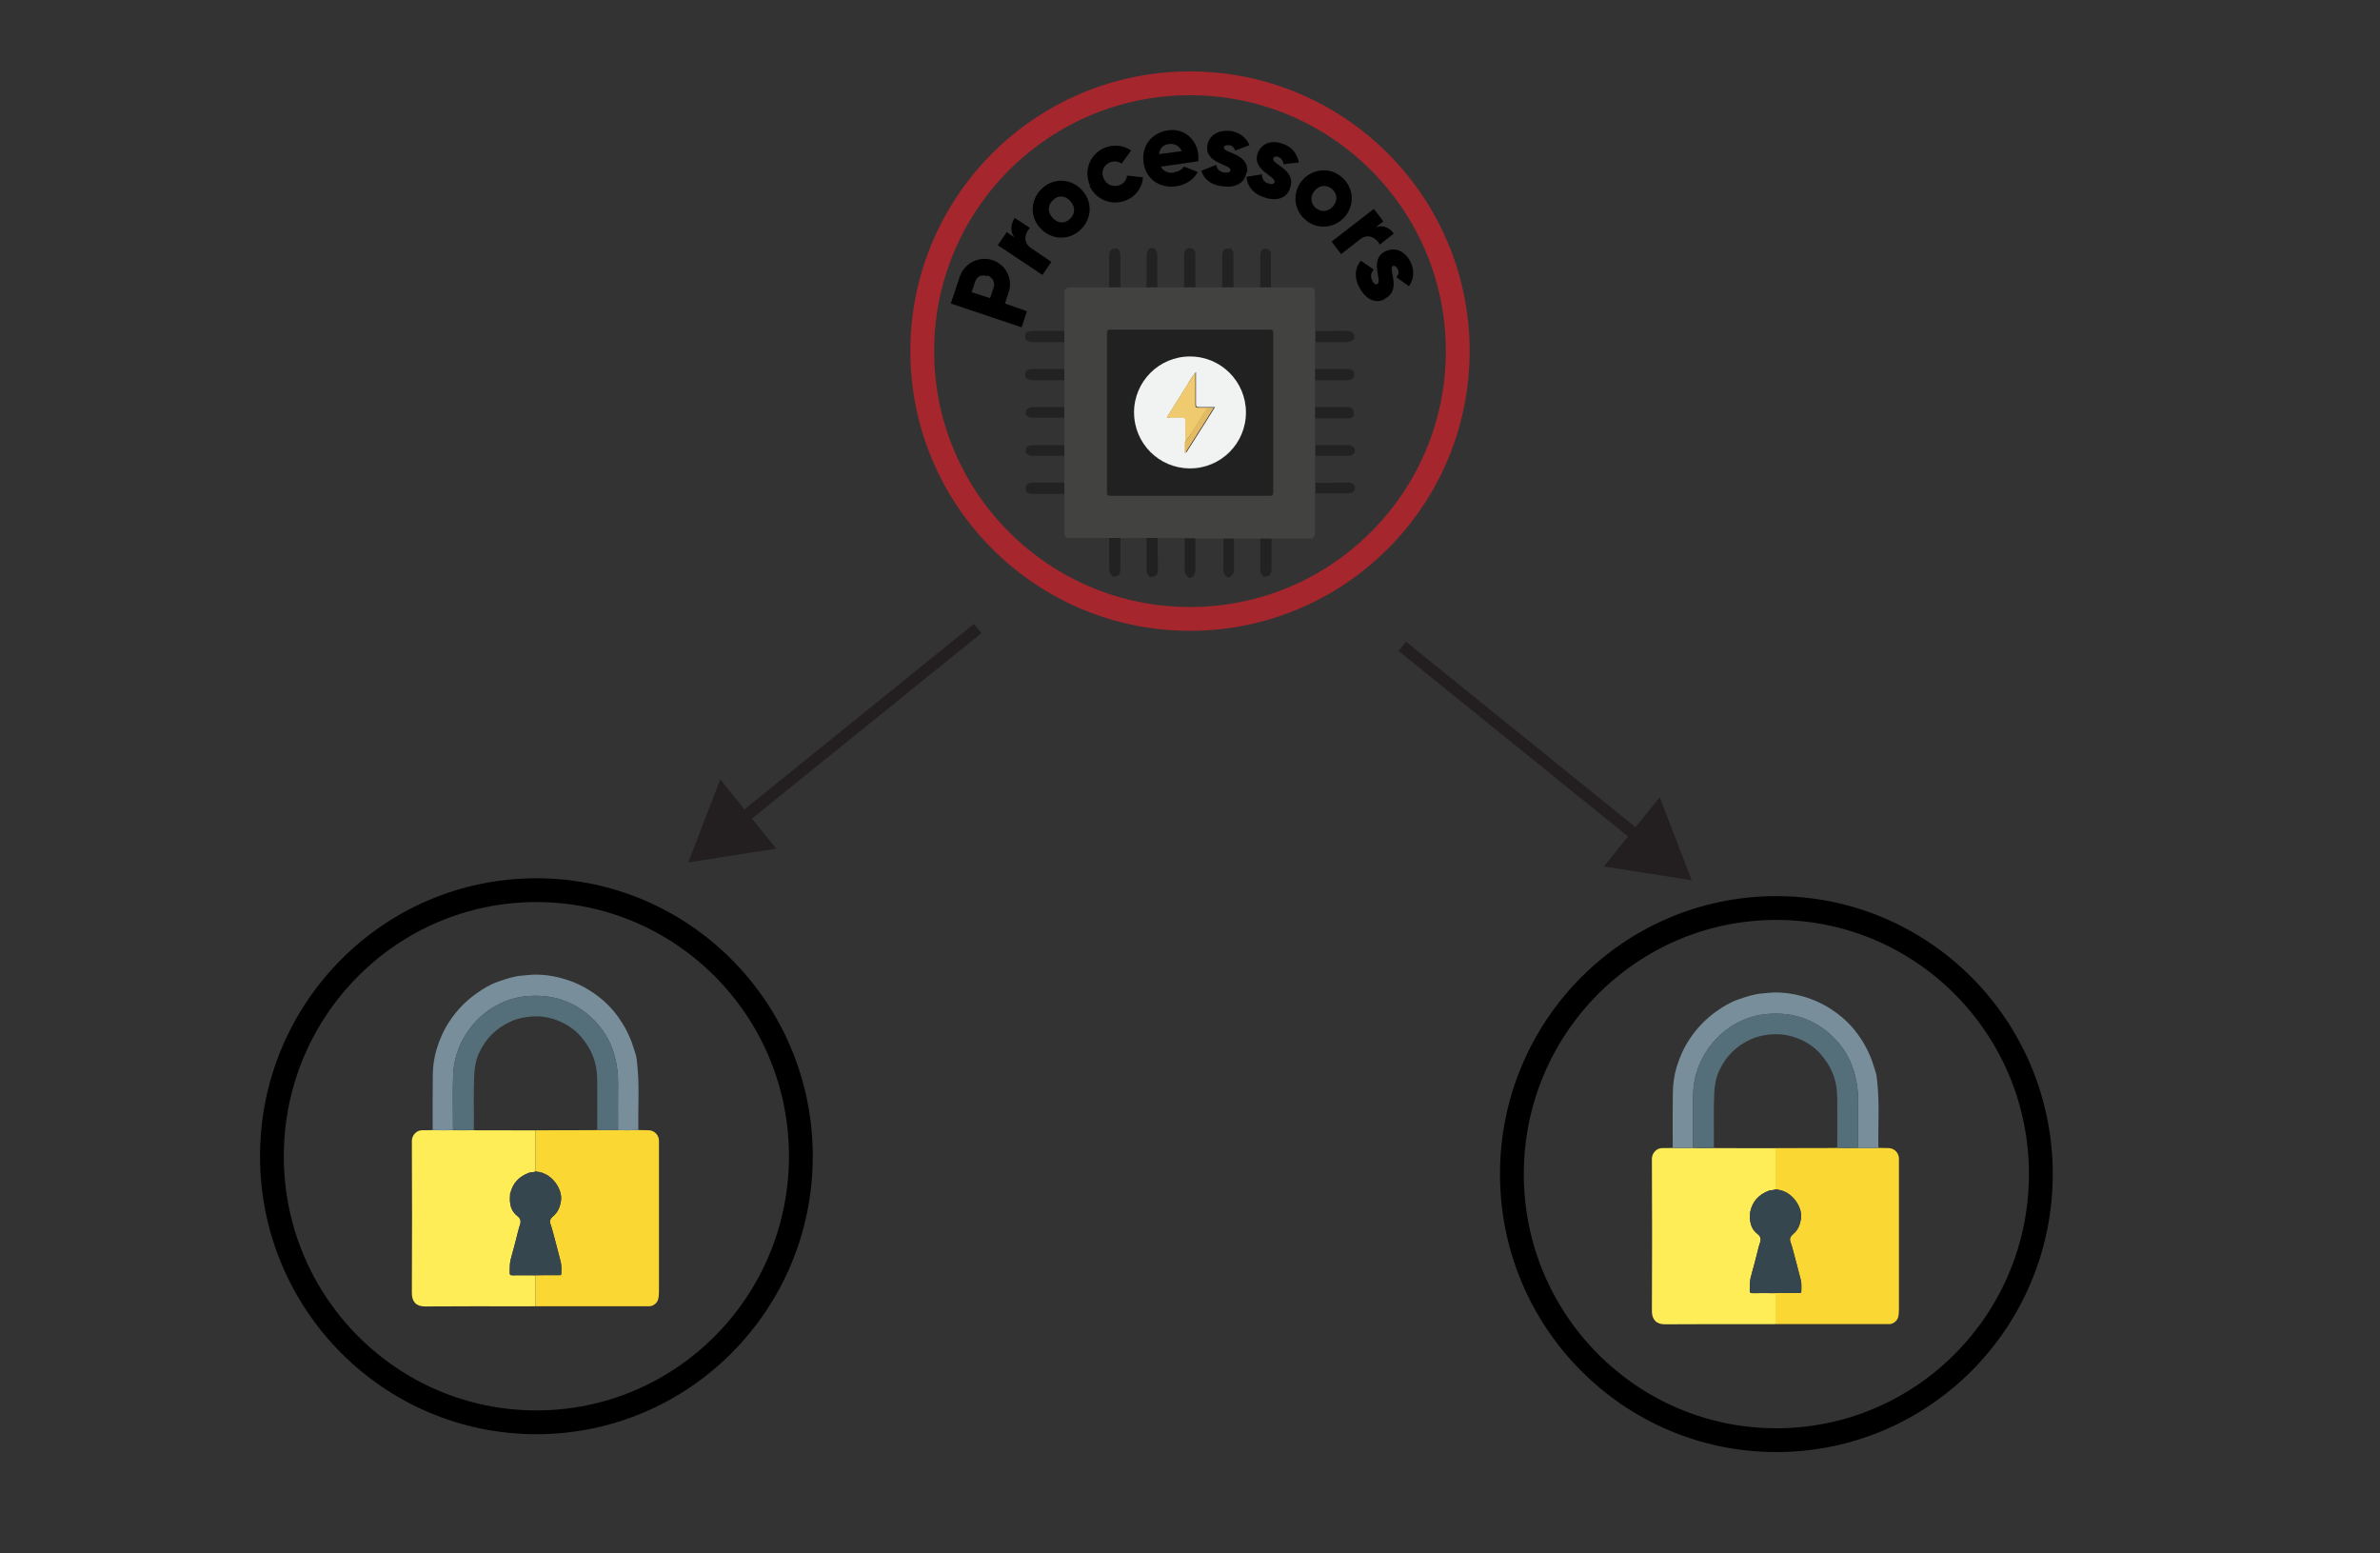 <?xml version="1.0" encoding="UTF-8"?><svg id="Layer_1" xmlns="http://www.w3.org/2000/svg" viewBox="0 0 400 261"><rect x="0" y="0" width="400" height="261" fill="#333333" stroke="none"/><defs><style>.cls-1{stroke:#a5262d;}.cls-1,.cls-2{stroke-width:4px;}.cls-1,.cls-2,.cls-3{fill:none;stroke-miterlimit:10;}.cls-2{stroke:#000;}.cls-4{fill:#f0ca6f;}.cls-5{fill:#fff;}.cls-6{fill:#e2bb64;}.cls-7{fill:#546e7a;}.cls-8{fill:#222;}.cls-9{fill:#ffed58;}.cls-10{fill:#424240;}.cls-3{stroke:#231f20;stroke-width:2px;}.cls-11{fill:#36464e;}.cls-12{fill:#212121;}.cls-13{fill:#788f9b;}.cls-14{fill:#f0f3f2;}.cls-15{fill:#fbd734;}.cls-16{fill:#231f20;}</style></defs><line class="cls-5" x1="164.32" y1="105.61" x2="115.68" y2="144.92"/><line class="cls-3" x1="164.32" y1="105.61" x2="124.05" y2="138.15"/><polygon class="cls-16" points="121.05 130.96 115.68 144.92 130.45 142.6 121.05 130.96"/><line class="cls-5" x1="235.68" y1="108.61" x2="284.32" y2="147.92"/><line class="cls-3" x1="235.68" y1="108.61" x2="275.95" y2="141.15"/><polygon class="cls-16" points="269.55 145.6 284.32 147.92 278.95 133.96 269.55 145.6"/><circle class="cls-1" cx="200" cy="59" r="45"/><path class="cls-8" d="m187.6,41.7c.5.2.7.7.7,1.2v5.4h-1.9v-5.3c0-.5.2-1,.6-1.2h.6v-.1Z"/><path class="cls-8" d="m206.7,41.7c.4.2.7.7.6,1.2v5.4h-1.9v-5.3c0-.5.2-1,.6-1.2h.6l.1-.1Z"/><path class="cls-8" d="m211.8,48.3v-5.3c0-.5.2-1,.6-1.2h.6c.4.2.7.7.6,1.1v5.4h-1.9.1Z"/><path class="cls-8" d="m227.6,69.8c-.3.4-.8.6-1.3.5h-5.3v-1.9h5.4c.5,0,.9.2,1.1.6v.8h.1Z"/><path class="cls-8" d="m200.3,41.7c.4.2.7.7.6,1.2v5.4h-1.9v-5.5c0-.5.2-.9.7-1.1h.6Z"/><path class="cls-8" d="m188.3,90.4v5.1c0,.7-.1,1.2-.9,1.4h-.3c-.5-.3-.7-.9-.7-1.5v-5.1h1.9v.1Z"/><path class="cls-8" d="m207.4,90.4v5.2c.1.6-.3,1.2-.8,1.4h-.3c-.5-.3-.8-.9-.7-1.5v-5.1h1.9-.1Z"/><path class="cls-8" d="m212.5,97c-.5-.3-.7-.9-.7-1.5v-5.1h1.9v5.1c0,.7-.1,1.2-.9,1.4h-.3v.1Z"/><path class="cls-8" d="m178.9,57.5h-5.5c-.4,0-.9-.2-1.1-.6v-.8c.3-.4.8-.5,1.3-.5h5.3v1.9Z"/><path class="cls-8" d="m172.4,81.7c.2-.4.6-.6,1.1-.6h5.5v1.9h-5.3c-.5,0-1-.1-1.3-.5v-.8Z"/><path class="cls-8" d="m221.1,81.1c1.4.1,2.8,0,4.3,0h1.2c.4,0,.9.2,1.1.6v.6c-.2.4-.7.6-1.1.6h-5.5v-1.9.1Z"/><path class="cls-8" d="m178.9,63.9h-5.5c-.4,0-.9-.2-1.1-.6v-.7c.2-.4.6-.6,1.1-.6h5.5v1.9Z"/><path class="cls-8" d="m192.7,48.3v-5.4c0-.5.2-.9.6-1.2h.6c.4.2.6.7.6,1.2v5.4h-1.8Z"/><path class="cls-8" d="m221.1,74.8h5.5c.4,0,.9.2,1.1.6v.6c-.2.4-.6.6-1.1.6h-5.5v-1.9.1Z"/><path class="cls-8" d="m227.6,63.3c-.2.4-.6.6-1.1.6h-5.5v-1.9h5.5c.4,0,.9.2,1.1.6v.7Z"/><path class="cls-8" d="m178.9,70.2h-5.3c-.5,0-1-.2-1.2-.6v-.6c.3-.4.8-.6,1.2-.6h5.3v1.8Z"/><path class="cls-8" d="m172.4,75.4c.2-.4.6-.6,1.1-.6h5.5v1.8h-5.5c-.4,0-.9-.2-1.1-.6v-.7.1Z"/><path class="cls-8" d="m227.6,56.9c-.3.4-.8.6-1.3.6h-4.6c-1.5,0-.4,0-.6,0v-1.9c1.4.1,2.9,0,4.3,0h1c.5,0,1,.2,1.2.7v.6Z"/><path class="cls-12" d="m193.4,97c-.5-.3-.8-.8-.7-1.4v-4.6c0-1.5,0-.4,0-.6h1.9c-.1,1.2,0,2.4,0,3.6v1.6c.1.6-.2,1.2-.8,1.3h-.3l-.1.1Z"/><path class="cls-12" d="m199.8,97c-.5-.3-.7-.8-.7-1.3v-5.2h1.8v5.3c0,.6-.2,1.1-.8,1.3h-.3v-.1Z"/><path class="cls-10" d="m200.9,90.4h-21.2c-.6,0-.8-.3-.8-.9v-40.3c0-.6.3-.9.9-.9h40.4c.6,0,.8.3.8.9v40.4c0,.6-.3.9-.8.9h-19.4l.1-.1Zm-.9-7.1h13.3c.5,0,.6-.1.6-.6v-26.7c0-.5-.1-.6-.6-.6h-26.7c-.5,0-.6.1-.6.6v26.7c0,.5.1.6.6.6h13.4Z"/><path class="cls-12" d="m200,83.3h-13.3c-.5,0-.6-.1-.6-.6v-26.7c0-.5.1-.6.6-.6h26.7c.5,0,.6.1.6.6v26.7c0,.5-.2.6-.6.6h-13.4Zm-9.4-13.9c0,5.2,4.2,9.4,9.4,9.4s9.4-4.2,9.4-9.4-4.2-9.4-9.4-9.4-9.4,4.2-9.5,9.4h.1Z"/><path class="cls-14" d="m190.6,69.3c0-5.2,4.2-9.4,9.4-9.4s9.4,4.2,9.4,9.4-4.2,9.4-9.4,9.4h0c-5.2,0-9.4-4.2-9.4-9.4h0Zm8.7,6.8c.1-.1.2-.2.3-.4,1.1-1.7,2.2-3.5,3.3-5.2l1.3-2.1h-2.7c-.4,0-.5-.1-.5-.5v-5.4c-.5.7-1,1.3-1.4,2.1l-3.2,5.1c0,.1-.2.2-.2.4s.3,0,.4,0h2.1c.4,0,.6.1.6.6v5.3c0,.1,0,0,0,0v.1Z"/><path class="cls-4" d="m199.2,74.2v-3.4c0-.5-.1-.6-.6-.6h-2.1c-.7,0-.4,0-.4,0,0,0,0-.3.2-.4l3.2-5.1c.4-.7.9-1.4,1.4-2.1v5.4c0,.4.1.5.5.5h1.6c-.9,1.4-1.8,2.8-2.7,4.2-.3.5-.6,1-1.1,1.5Z"/><path class="cls-6" d="m199.2,74.2c.4-.4.8-.9,1-1.5.9-1.4,1.8-2.8,2.7-4.2h1.1l-1.3,2.1c-1.1,1.7-2.2,3.5-3.3,5.2,0,.1-.2.3-.3.4h0v-1.9l.1-.1Z"/><path d="m166.8,43.7c2.3.8,3.5,3.2,2.7,5.5l-.6,1.8,3.7,1.3-.9,2.7-11.9-4,1.5-4.5c.8-2.3,3.2-3.5,5.5-2.8Zm-.9,2.7c-.9-.3-1.7,0-2,.9l-.6,1.8,3.1,1,.6-1.8c.3-.8-.2-1.7-1-2l-.1.1Z"/><path d="m170.5,36.6l2.6,1.7c-.8.8-1.3,2.4.2,3.4l3.4,2.3-1.5,2.2-7.5-5,1.5-2.2,1.3.9c-.8-1-.6-2.3,0-3.2v-.1Z"/><path d="m174.8,38.3c-1.8-2-1.6-4.9.4-6.7,2-1.8,4.9-1.6,6.7.4s1.6,4.9-.4,6.7c-2,1.8-4.9,1.6-6.7-.4Zm5.1-4.5c-.9-1-2.1-1-2.9-.2-.9.8-1,2-.1,3s2.1,1,2.9.2c.9-.8,1-2,.1-3Z"/><path d="m183.2,31.2c-1.1-2.4-.1-5.2,2.3-6.3,1.6-.7,3.4-.5,4.6.4l-1.6,2.2c-.5-.4-1.3-.5-2-.2-1.1.5-1.5,1.6-1,2.7s1.6,1.5,2.7,1.1c.7-.3,1.2-.9,1.2-1.6l2.7.3c-.1,1.6-1.1,3.1-2.7,3.8-2.5,1.1-5.2,0-6.3-2.4h.1Z"/><path d="m197.4,28.9c.7,0,1.3-.5,1.6-.9l2.3.9c-.7,1.3-1.9,2.1-3.6,2.4-3,.4-5.2-1.4-5.5-4-.4-2.7,1.3-5,4.1-5.4,2.6-.4,4.8,1.4,5.1,4.1v1.1l-6.3.9c.5.9,1.3,1.1,2.3,1v-.1Zm1.2-3.5c-.4-1-1.3-1.3-2.1-1.2-1,.1-1.6.7-1.7,1.7l3.8-.5Z"/><path d="m209.5,28.9c-.3,2.1-2.2,2.7-4.1,2.4-1.8-.2-3-1.1-3.5-2.6l2.5-1c.1.7.6,1.2,1.4,1.3.6,0,1,0,1-.4.1-1-4.3-1.1-3.9-4.1.3-1.9,2-2.7,3.9-2.5,1.4.2,2.6,1,3.2,2.4l-2.4.9c-.2-.5-.5-.9-1.1-.9-.5,0-.8,0-.8.4-.1,1,4.3.9,3.9,4.2l-.1-.1Z"/><path d="m216.8,31.7c-.7,1.9-2.7,2.1-4.5,1.4-1.7-.6-2.7-1.8-2.8-3.4l2.6-.4c0,.7.3,1.3,1,1.5.6.2,1,.2,1.1-.2.4-.9-3.9-2-2.8-4.9.7-1.8,2.6-2.2,4.3-1.5,1.4.5,2.3,1.6,2.6,3.1l-2.6.3c0-.5-.3-1-.8-1.2-.4-.2-.8-.1-.9.2-.4,1,4,1.9,2.8,5v.1Z"/><path d="m218.7,30.5c1.6-2.1,4.6-2.5,6.6-.9,2.1,1.6,2.5,4.5.9,6.6s-4.6,2.5-6.6.9c-2.1-1.6-2.5-4.5-.9-6.6Zm5.4,4.1c.8-1,.6-2.2-.3-2.9-.9-.7-2.1-.6-2.9.4s-.6,2.2.3,2.9c.9.7,2.1.6,2.9-.4Z"/><path d="m234.3,39.2l-2.4,1.9c-.5-1-1.9-2-3.3-.9l-3.2,2.5-1.6-2.1,7.1-5.5,1.6,2.1-1.3,1c1.2-.5,2.4.1,3,1h.1Z"/><path d="m232.7,50.3c-1.9.9-3.4-.4-4.3-2.1-.8-1.6-.7-3.1.3-4.4l2.2,1.5c-.5.5-.6,1.1-.3,1.8.3.6.6.8.9.6.9-.4-1.5-4.2,1.4-5.5,1.8-.8,3.4.2,4.2,1.9.6,1.3.6,2.7-.3,4l-2.1-1.5c.3-.4.5-.9.2-1.4-.2-.4-.5-.6-.8-.5-.9.4,1.6,4.1-1.4,5.5v.1Z"/><path class="cls-15" d="m315.69,192.89c.57,0,1.13.02,1.7.03.96,0,1.75.79,1.76,1.76.01.89,0,1.78,0,2.67,0,7.54,0,15.08,0,22.63,0,.49-.02.99-.17,1.46-.18.56-.86,1.06-1.44,1.06-6.35,0-12.7,0-19.05,0-.03,0-.06,0-.09-.01,0-1.74,0-3.47,0-5.21,1.32,0,2.64,0,3.97-.01.17,0,.36.04.36-.24.01-.66.06-1.33-.09-1.96-.41-1.7-.9-3.38-1.33-5.07-.12-.46-.25-.91-.41-1.35-.25-.69.22-1.06.63-1.44.68-.63.97-1.42,1.13-2.33.34-1.9-1.25-4.18-3.05-4.76-.06-.1-.14-.15-.25-.09-.09-.02-.18-.04-.28-.06-.04-.06-.09-.08-.16-.04-.18-.03-.35-.05-.53-.08,0-2.31,0-4.61,0-6.92,3.25,0,6.51-.01,9.76-.02.2,0,.41-.02.61-.02,1.16.04,2.33.05,3.49,0,1.14.07,2.28.05,3.42,0Z"/><path class="cls-9" d="m298.41,217.29c0,1.74,0,3.47,0,5.21-.65,0-1.31.01-1.96.01-5.54,0-11.07-.03-16.61.02-1.46.01-2.21-.79-2.21-2.22.05-8.52.03-17.05,0-25.57,0-1.02.82-1.84,1.78-1.82.57.01,1.13-.01,1.7-.02,1.14.03,2.28.06,3.42-.01,1.16.07,2.32.04,3.49.02.19,0,.38.02.57.02,3.27,0,6.54,0,9.81.01,0,2.31,0,4.61,0,6.92-.37.18-.78.09-1.16.24-1.62.63-2.69,1.73-3.07,3.46-.07.04-.12.08-.03.16-.13,1.43.02,2.74,1.3,3.69.4.3.56.75.39,1.31-.1.34-.23.68-.31,1.03-.22.96-.48,1.91-.73,2.86-.18.7-.4,1.4-.57,2.1-.17.7-.12,1.41-.15,2.12-.01.36.08.48.45.47,1.29-.02,2.59,0,3.88,0Z"/><path class="cls-13" d="m284.55,192.88c-1.14.07-2.28.04-3.42.01,0-3.1-.03-6.2.02-9.3.02-1.43.21-2.86.63-4.25.5-1.67,1.2-3.25,2.16-4.7,1.2-1.82,2.68-3.37,4.45-4.64,1.16-.83,2.38-1.58,3.72-2.04,1.33-.46,2.67-.93,4.11-1.03.8-.06,1.61-.18,2.42-.16,2.01.04,3.96.44,5.84,1.15,1.88.71,3.58,1.74,5.13,3.04,1.33,1.12,2.42,2.43,3.35,3.9.66,1.03,1.18,2.13,1.62,3.28.24.63.41,1.29.63,1.93.2.58.24,1.22.3,1.84.4,3.65.1,7.32.19,10.98-1.14.04-2.28.06-3.42,0,0-2.62-.02-5.23.01-7.85.02-1.51-.17-2.98-.54-4.43-.52-2.04-1.46-3.88-2.83-5.46-1.68-1.93-3.71-3.38-6.17-4.17-1.74-.56-3.51-.73-5.35-.62-1.7.1-3.29.5-4.81,1.21-2.52,1.18-4.5,2.99-5.97,5.37-1.27,2.05-1.96,4.31-2.05,6.69-.11,3.08-.02,6.17-.02,9.25Z"/><path class="cls-7" d="m308.78,192.89c0-2.78.02-5.55,0-8.33-.02-1.48-.22-2.94-.81-4.31-.46-1.09-1.09-2.08-1.86-2.98-1.15-1.35-2.59-2.28-4.22-2.88-1.5-.55-3.08-.73-4.7-.53-.99.12-1.95.35-2.84.74-2.48,1.09-4.31,2.88-5.44,5.38-.53,1.17-.74,2.39-.8,3.67-.15,3.08-.02,6.16-.07,9.24-1.16.02-2.33.05-3.49-.02,0-3.09-.09-6.17.02-9.25.09-2.38.78-4.64,2.05-6.69,1.47-2.38,3.45-4.19,5.97-5.37,1.52-.71,3.11-1.11,4.81-1.21,1.83-.11,3.6.07,5.35.62,2.46.79,4.49,2.24,6.17,4.17,1.37,1.58,2.31,3.41,2.83,5.46.37,1.45.56,2.92.54,4.43-.03,2.62-.01,5.23-.01,7.85-1.16.06-2.33.04-3.49,0Z"/><path class="cls-11" d="m298.41,217.29c-1.29,0-2.59-.02-3.88,0-.37,0-.47-.11-.45-.47.03-.71-.02-1.43.15-2.12.17-.71.38-1.4.57-2.1.25-.95.5-1.9.73-2.86.08-.35.21-.69.31-1.03.16-.56,0-1.01-.39-1.31-1.28-.95-1.42-2.26-1.3-3.69.07-.04.07-.09.03-.16.39-1.73,1.46-2.83,3.07-3.46.38-.15.8-.06,1.16-.24.18.03.35.05.53.08.03.09.08.14.16.04.09.02.18.04.28.06.05.12.16.1.25.09,1.8.58,3.39,2.86,3.05,4.76-.16.91-.45,1.7-1.13,2.33-.41.38-.89.74-.63,1.44.16.44.29.89.41,1.35.43,1.69.92,3.37,1.33,5.07.15.63.11,1.3.09,1.96,0,.28-.2.24-.36.24-1.32,0-2.64,0-3.97.01Z"/><path class="cls-7" d="m299.62,200.12c-.1,0-.2.03-.25-.09.12-.05.19,0,.25.09Z"/><path class="cls-7" d="m299.09,199.97c-.08.1-.13.05-.16-.04.07-.04.12-.02.16.04Z"/><path class="cls-13" d="m294.17,203.55c.04.06.04.12-.03.16-.09-.07-.03-.12.03-.16Z"/><ellipse class="cls-2" cx="298.55" cy="197.29" rx="44.45" ry="44.71"/><path class="cls-15" d="m107.29,189.89c.57,0,1.13.02,1.7.03.96,0,1.75.79,1.76,1.76.01.89,0,1.78,0,2.67,0,7.54,0,15.08,0,22.63,0,.49-.02.99-.17,1.46-.18.56-.86,1.06-1.44,1.06-6.35,0-12.7,0-19.05,0-.03,0-.06,0-.09-.01,0-1.74,0-3.47,0-5.21,1.32,0,2.64,0,3.97-.01.17,0,.36.04.36-.24.01-.66.06-1.33-.09-1.96-.41-1.7-.9-3.38-1.33-5.07-.12-.46-.25-.91-.41-1.35-.25-.69.22-1.06.63-1.44.68-.63.97-1.42,1.13-2.33.34-1.9-1.25-4.18-3.05-4.76-.06-.1-.14-.15-.25-.09-.09-.02-.18-.04-.28-.06-.04-.06-.09-.08-.16-.04-.18-.03-.35-.05-.53-.08,0-2.31,0-4.61,0-6.92,3.25,0,6.51-.01,9.76-.02.2,0,.41-.02.61-.02,1.16.04,2.33.05,3.49,0,1.14.07,2.28.05,3.42,0Z"/><path class="cls-9" d="m90,214.29c0,1.74,0,3.47,0,5.21-.65,0-1.31.01-1.96.01-5.54,0-11.07-.03-16.61.02-1.46.01-2.21-.79-2.21-2.22.05-8.52.03-17.05,0-25.57,0-1.02.82-1.84,1.78-1.82.57.01,1.13-.01,1.7-.02,1.14.03,2.28.06,3.42-.01,1.16.07,2.32.04,3.49.02.19,0,.38.02.57.02,3.27,0,6.54,0,9.81.01,0,2.31,0,4.61,0,6.92-.37.18-.78.09-1.16.24-1.62.63-2.69,1.73-3.07,3.46-.07.04-.12.08-.03.16-.13,1.43.02,2.74,1.3,3.69.4.3.56.75.39,1.31-.1.34-.23.68-.31,1.03-.22.96-.48,1.91-.73,2.86-.18.7-.4,1.4-.57,2.1-.17.7-.12,1.41-.15,2.12-.01.36.08.48.45.47,1.29-.02,2.59,0,3.88,0Z"/><path class="cls-13" d="m76.14,189.88c-1.14.07-2.28.04-3.42.01,0-3.1-.03-6.2.02-9.3.02-1.43.21-2.86.63-4.25.5-1.67,1.2-3.25,2.16-4.7,1.2-1.82,2.68-3.37,4.45-4.64,1.16-.83,2.38-1.58,3.72-2.04,1.33-.46,2.67-.93,4.11-1.03.8-.06,1.61-.18,2.42-.16,2.01.04,3.96.44,5.84,1.15,1.88.71,3.58,1.74,5.13,3.04,1.33,1.12,2.42,2.43,3.35,3.9.66,1.03,1.18,2.13,1.62,3.28.24.63.41,1.29.63,1.93.2.58.24,1.22.3,1.84.4,3.65.1,7.32.19,10.98-1.14.04-2.28.06-3.42,0,0-2.62-.02-5.23.01-7.85.02-1.51-.17-2.98-.54-4.43-.52-2.04-1.46-3.88-2.83-5.46-1.68-1.93-3.71-3.38-6.17-4.17-1.74-.56-3.51-.73-5.35-.62-1.7.1-3.29.5-4.81,1.21-2.52,1.18-4.5,2.99-5.97,5.37-1.27,2.05-1.96,4.31-2.05,6.69-.11,3.08-.02,6.17-.02,9.25Z"/><path class="cls-7" d="m100.37,189.89c0-2.78.02-5.55,0-8.33-.02-1.48-.22-2.94-.81-4.31-.46-1.09-1.09-2.08-1.86-2.98-1.15-1.35-2.59-2.28-4.22-2.88-1.5-.55-3.08-.73-4.7-.53-.99.12-1.95.35-2.84.74-2.48,1.09-4.31,2.88-5.44,5.38-.53,1.17-.74,2.39-.8,3.67-.15,3.08-.02,6.16-.07,9.24-1.16.02-2.33.05-3.49-.02,0-3.09-.09-6.17.02-9.25.09-2.38.78-4.64,2.05-6.69,1.47-2.38,3.45-4.19,5.97-5.37,1.52-.71,3.11-1.11,4.81-1.21,1.83-.11,3.6.07,5.35.62,2.46.79,4.49,2.24,6.17,4.17,1.37,1.58,2.31,3.41,2.83,5.46.37,1.45.56,2.92.54,4.43-.03,2.62-.01,5.23-.01,7.85-1.16.06-2.33.04-3.49,0Z"/><path class="cls-11" d="m90,214.29c-1.29,0-2.59-.02-3.88,0-.37,0-.47-.11-.45-.47.03-.71-.02-1.43.15-2.12.17-.71.38-1.4.57-2.1.25-.95.5-1.9.73-2.86.08-.35.21-.69.31-1.03.16-.56,0-1.01-.39-1.31-1.28-.95-1.42-2.26-1.3-3.69.07-.04.07-.09.03-.16.39-1.73,1.46-2.83,3.07-3.46.38-.15.8-.06,1.16-.24.18.03.35.05.53.08.03.09.08.14.16.04.09.02.18.04.28.06.05.12.16.1.25.09,1.8.58,3.39,2.86,3.05,4.76-.16.91-.45,1.7-1.13,2.33-.41.38-.89.74-.63,1.44.16.44.29.89.41,1.35.43,1.69.92,3.37,1.33,5.07.15.63.11,1.3.09,1.96,0,.28-.2.24-.36.24-1.32,0-2.64,0-3.97.01Z"/><path class="cls-7" d="m91.22,197.12c-.1,0-.2.03-.25-.09.12-.05.19,0,.25.09Z"/><path class="cls-7" d="m90.69,196.97c-.08.1-.13.05-.16-.04.07-.04.12-.02.16.04Z"/><path class="cls-13" d="m85.77,200.55c.04.06.04.12-.03.16-.09-.07-.03-.12.03-.16Z"/><ellipse class="cls-2" cx="90.15" cy="194.29" rx="44.45" ry="44.71"/></svg>
